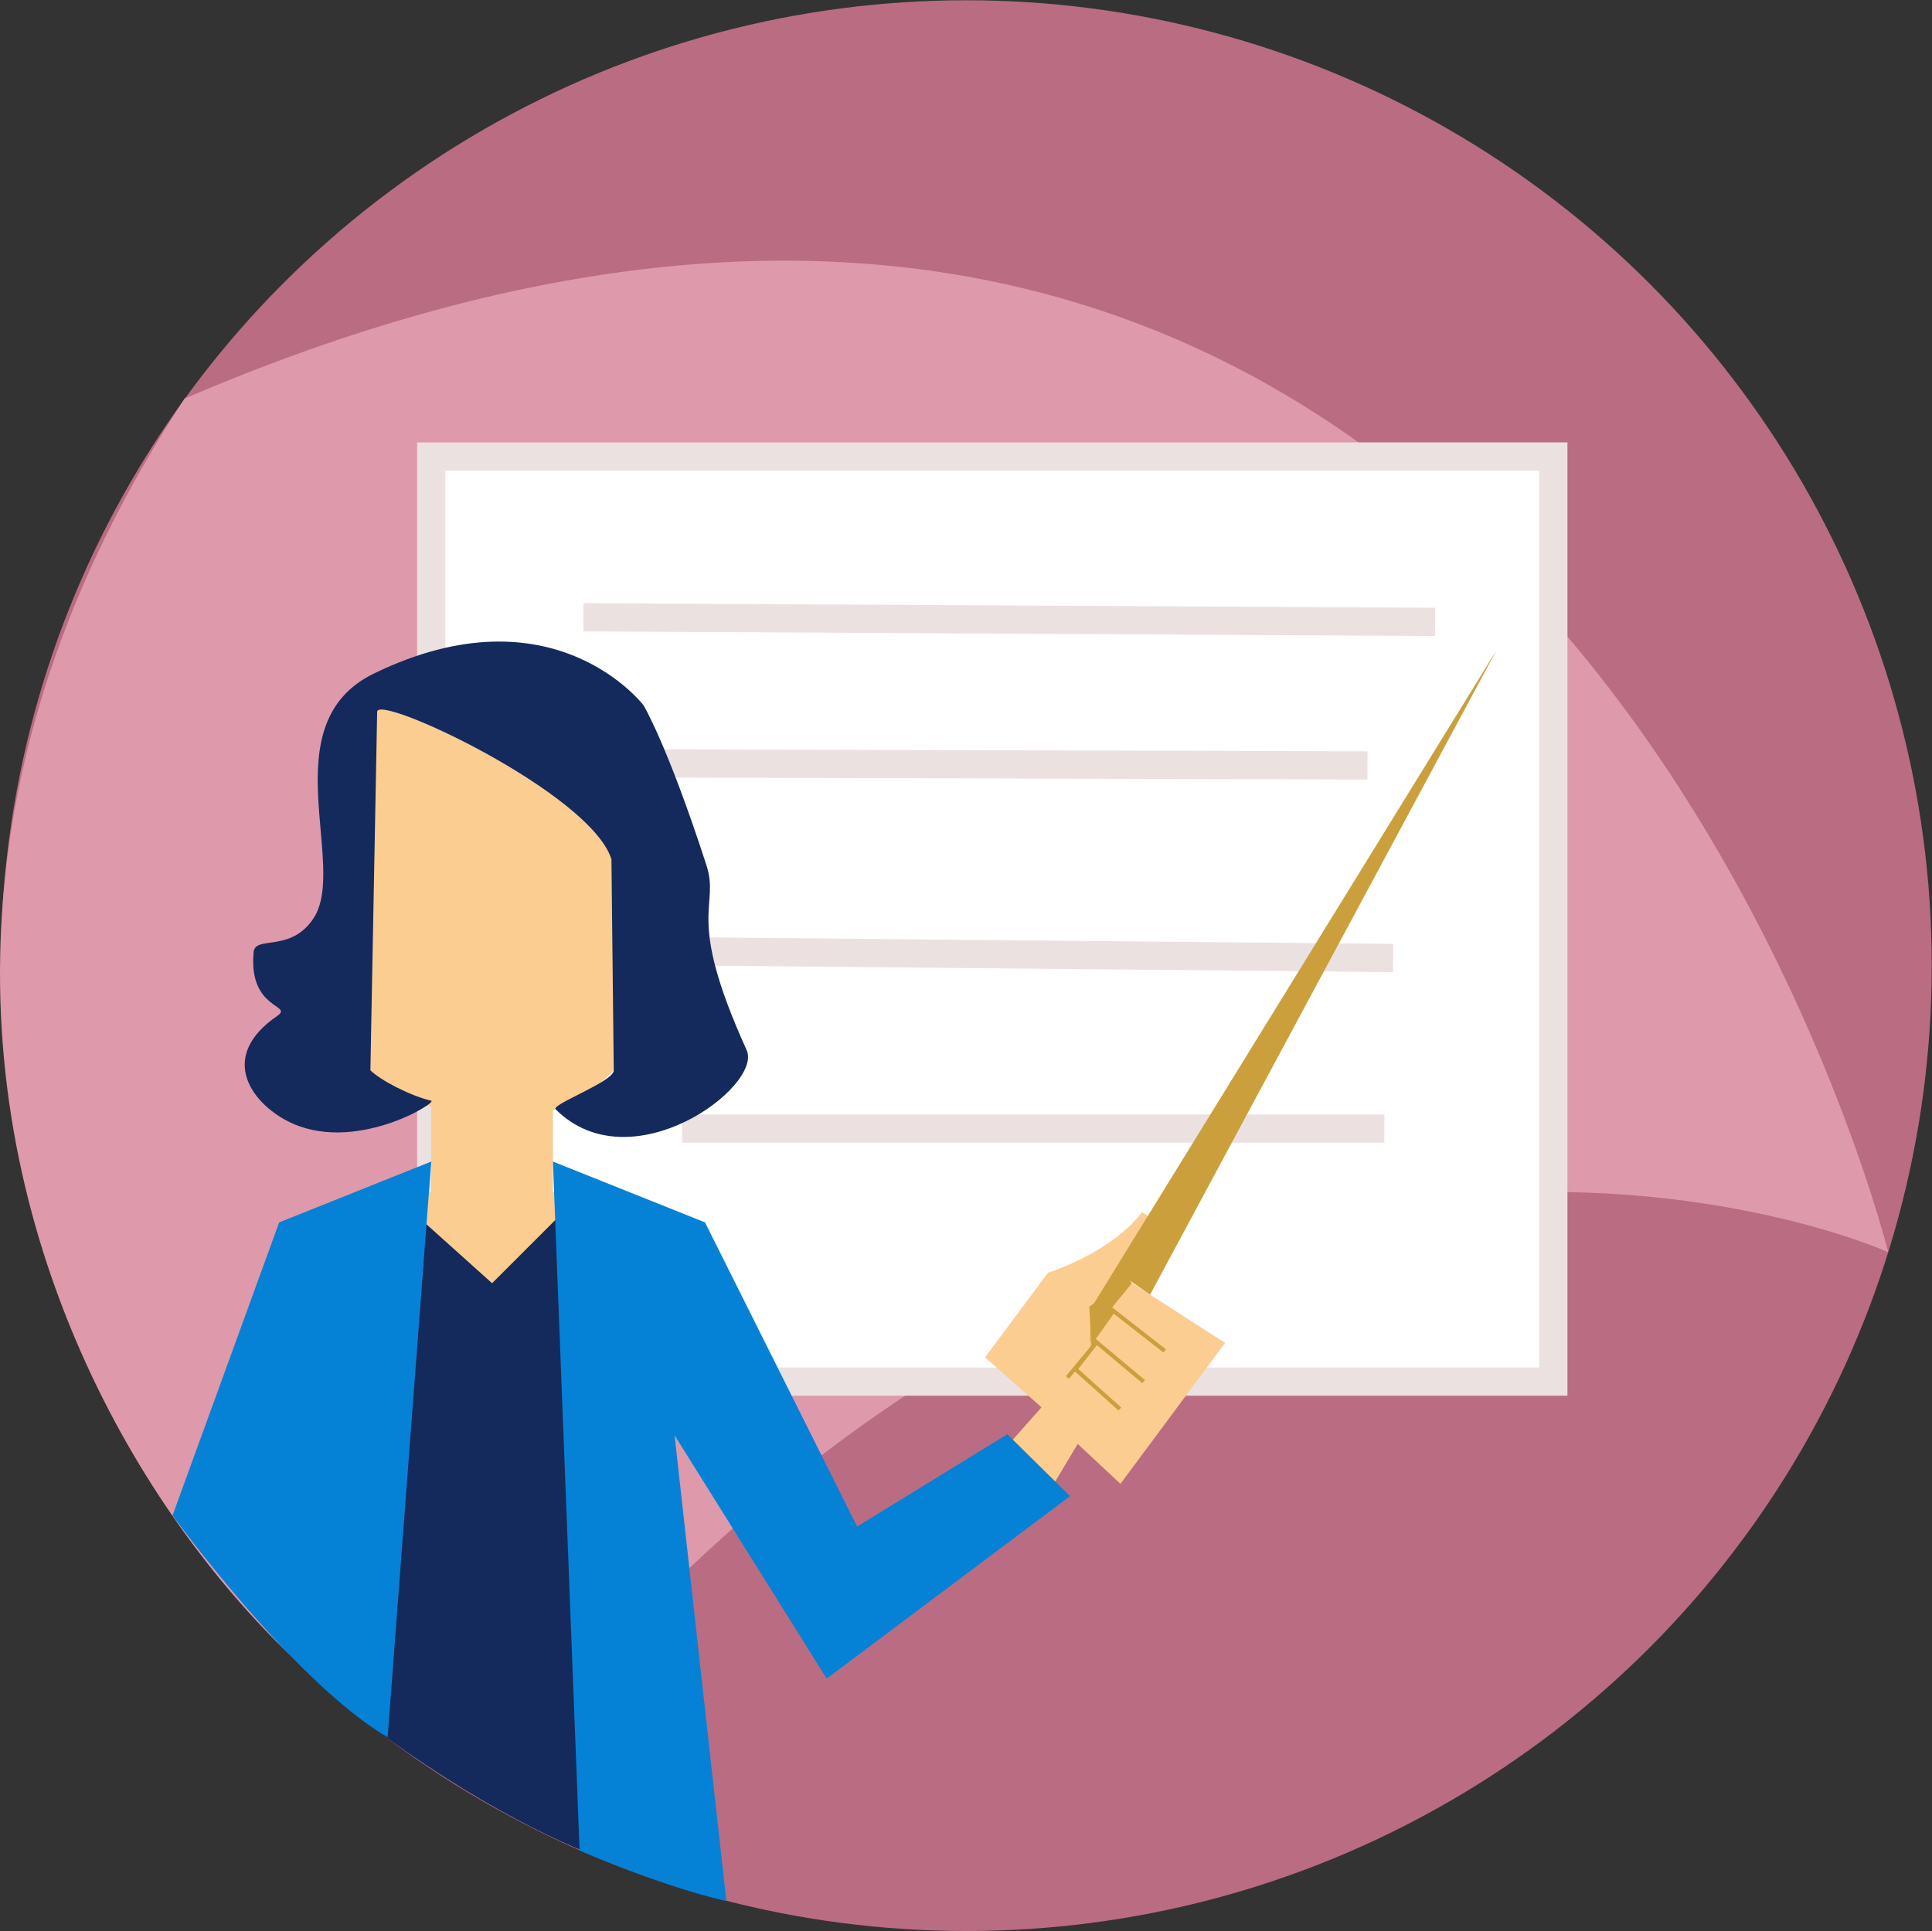 <?xml version="1.0" encoding="UTF-8"?><svg xmlns="http://www.w3.org/2000/svg" viewBox="0 0 479.504 479.38"><rect x="0" y="0" width="479.504" height="479.38" fill="#333333" stroke="none"/><defs><style>.h{fill:#fbcd91;}.i{fill:#ba6c82;}.j{fill:#de99ab;}.k{fill:#cba03c;}.l{fill:#0582d6;}.m{fill:#142a5c;}.n{fill:#fff;}.n,.o,.p{stroke-miterlimit:10;}.n,.p{stroke:#ebe1e0;stroke-width:7px;}.o{stroke:#cba03c;}.o,.p{fill:none;}</style></defs><g id="a"/><g id="b"><g id="c"><circle class="i" cx="239.814" cy="239.69" r="239.625"/><path class="j" d="M45.814,98.931C380.876-44.842,468.638,310.82,468.638,310.82c0,0-176.322-79.893-344.515,129.663-49.195,0-198.758-158.269-78.309-341.552Z"/></g><g id="d"><rect class="n" x="107.031" y="113.308" width="278.495" height="229.636"/><path class="p" d="M356.166,154.366l-211.387-1.147,211.387,1.147Z"/><line class="p" x1="339.392" y1="189.991" x2="152.328" y2="189.466"/><line class="p" x1="148.247" y1="235.934" x2="345.755" y2="237.789"/><line class="p" x1="169.265" y1="280.134" x2="343.592" y2="280.134"/></g><g id="e"><path class="m" d="M95.077,292.975l24.649,22.238,22.846-22.578,32.36,174.91s-32.145,.333-89.517-44.078c-32.03-24.794,9.662-130.492,9.662-130.492Z"/><path class="h" d="M258.483,349.325l-13.444,15.194,11.804,11.648,10.632-17.748,10.61,9.896,25.972-34.983-23.549-15.132,5.9-6.893c2.606-8.301-2.972-10.374-2.972-10.374-7.908,10.199-23.318,14.983-23.318,14.983l-15.631,20.977"/></g><g id="f"><polyline class="o" points="280.559 318.176 275.321 324.598 289.067 335.331"/><polyline class="o" points="276.303 325.365 271.289 332.439 283.837 342.943"/><polyline class="o" points="272.098 333.233 266.934 339.886 277.943 349.746"/><polyline class="o" points="280.448 317.905 270.857 324.583 271.383 334.154 264.921 341.922"/><polygon class="k" points="280.229 318.287 270.844 324.529 271.467 332.462 276.285 325.335 274.743 324.526 280.229 318.287"/><polygon class="k" points="371.413 161.403 270.857 324.583 270.404 335.331 270.844 329.913 275.321 324.598 280.448 317.905 285.439 321.366 371.413 161.403"/></g><g id="g"><g><path class="h" d="M91.932,175.078v90.595c35.583,28.197,60.396,0,60.396,0v-90.595h-60.396Z"/><polygon class="h" points="107.031 273.222 107.031 295.871 97.283 296.211 122.13 318.519 144.779 295.871 137.229 295.871 137.229 273.222 107.031 273.222"/><path class="l" d="M137.229,288.321l6.621,171.005s20.941,9.121,36.421,12.532l-12.843-115.591,37.748,60.396,60.396-45.297-15.561-15.362-37.286,22.911-37.748-75.496-37.748-15.099Z"/><path class="l" d="M107.031,288.321l-10.828,142.898c-23.386-13.7-53.378-55.053-53.378-55.053l26.458-72.746,37.748-15.099Z"/><path class="m" d="M93.609,176.756c-.444-4.924,53.055,20.064,58.146,36.544l.572,52.373c.134,2.733-15.612,8.485-14.42,9.677,18.673,18.673,51.489-5.69,47.4-14.703-15.385-33.91-6.535-35.283-9.986-45.922-9.706-29.924-15.593-39.646-15.593-39.646,0,0-22.419-29.571-66.955-7.878-25.523,12.432-6.385,47.589-14.915,60.675-5.689,8.729-14.528,4.203-14.915,8.474-1.308,14.468,10.046,12.948,5.848,15.834-14.552,10.003-6.674,21.237,2.442,26.021,16.304,8.557,37.48-4.589,35.794-4.983-5.121-1.196-12.743-5.138-15.099-7.55l1.678-88.917Z"/></g></g></g></svg>